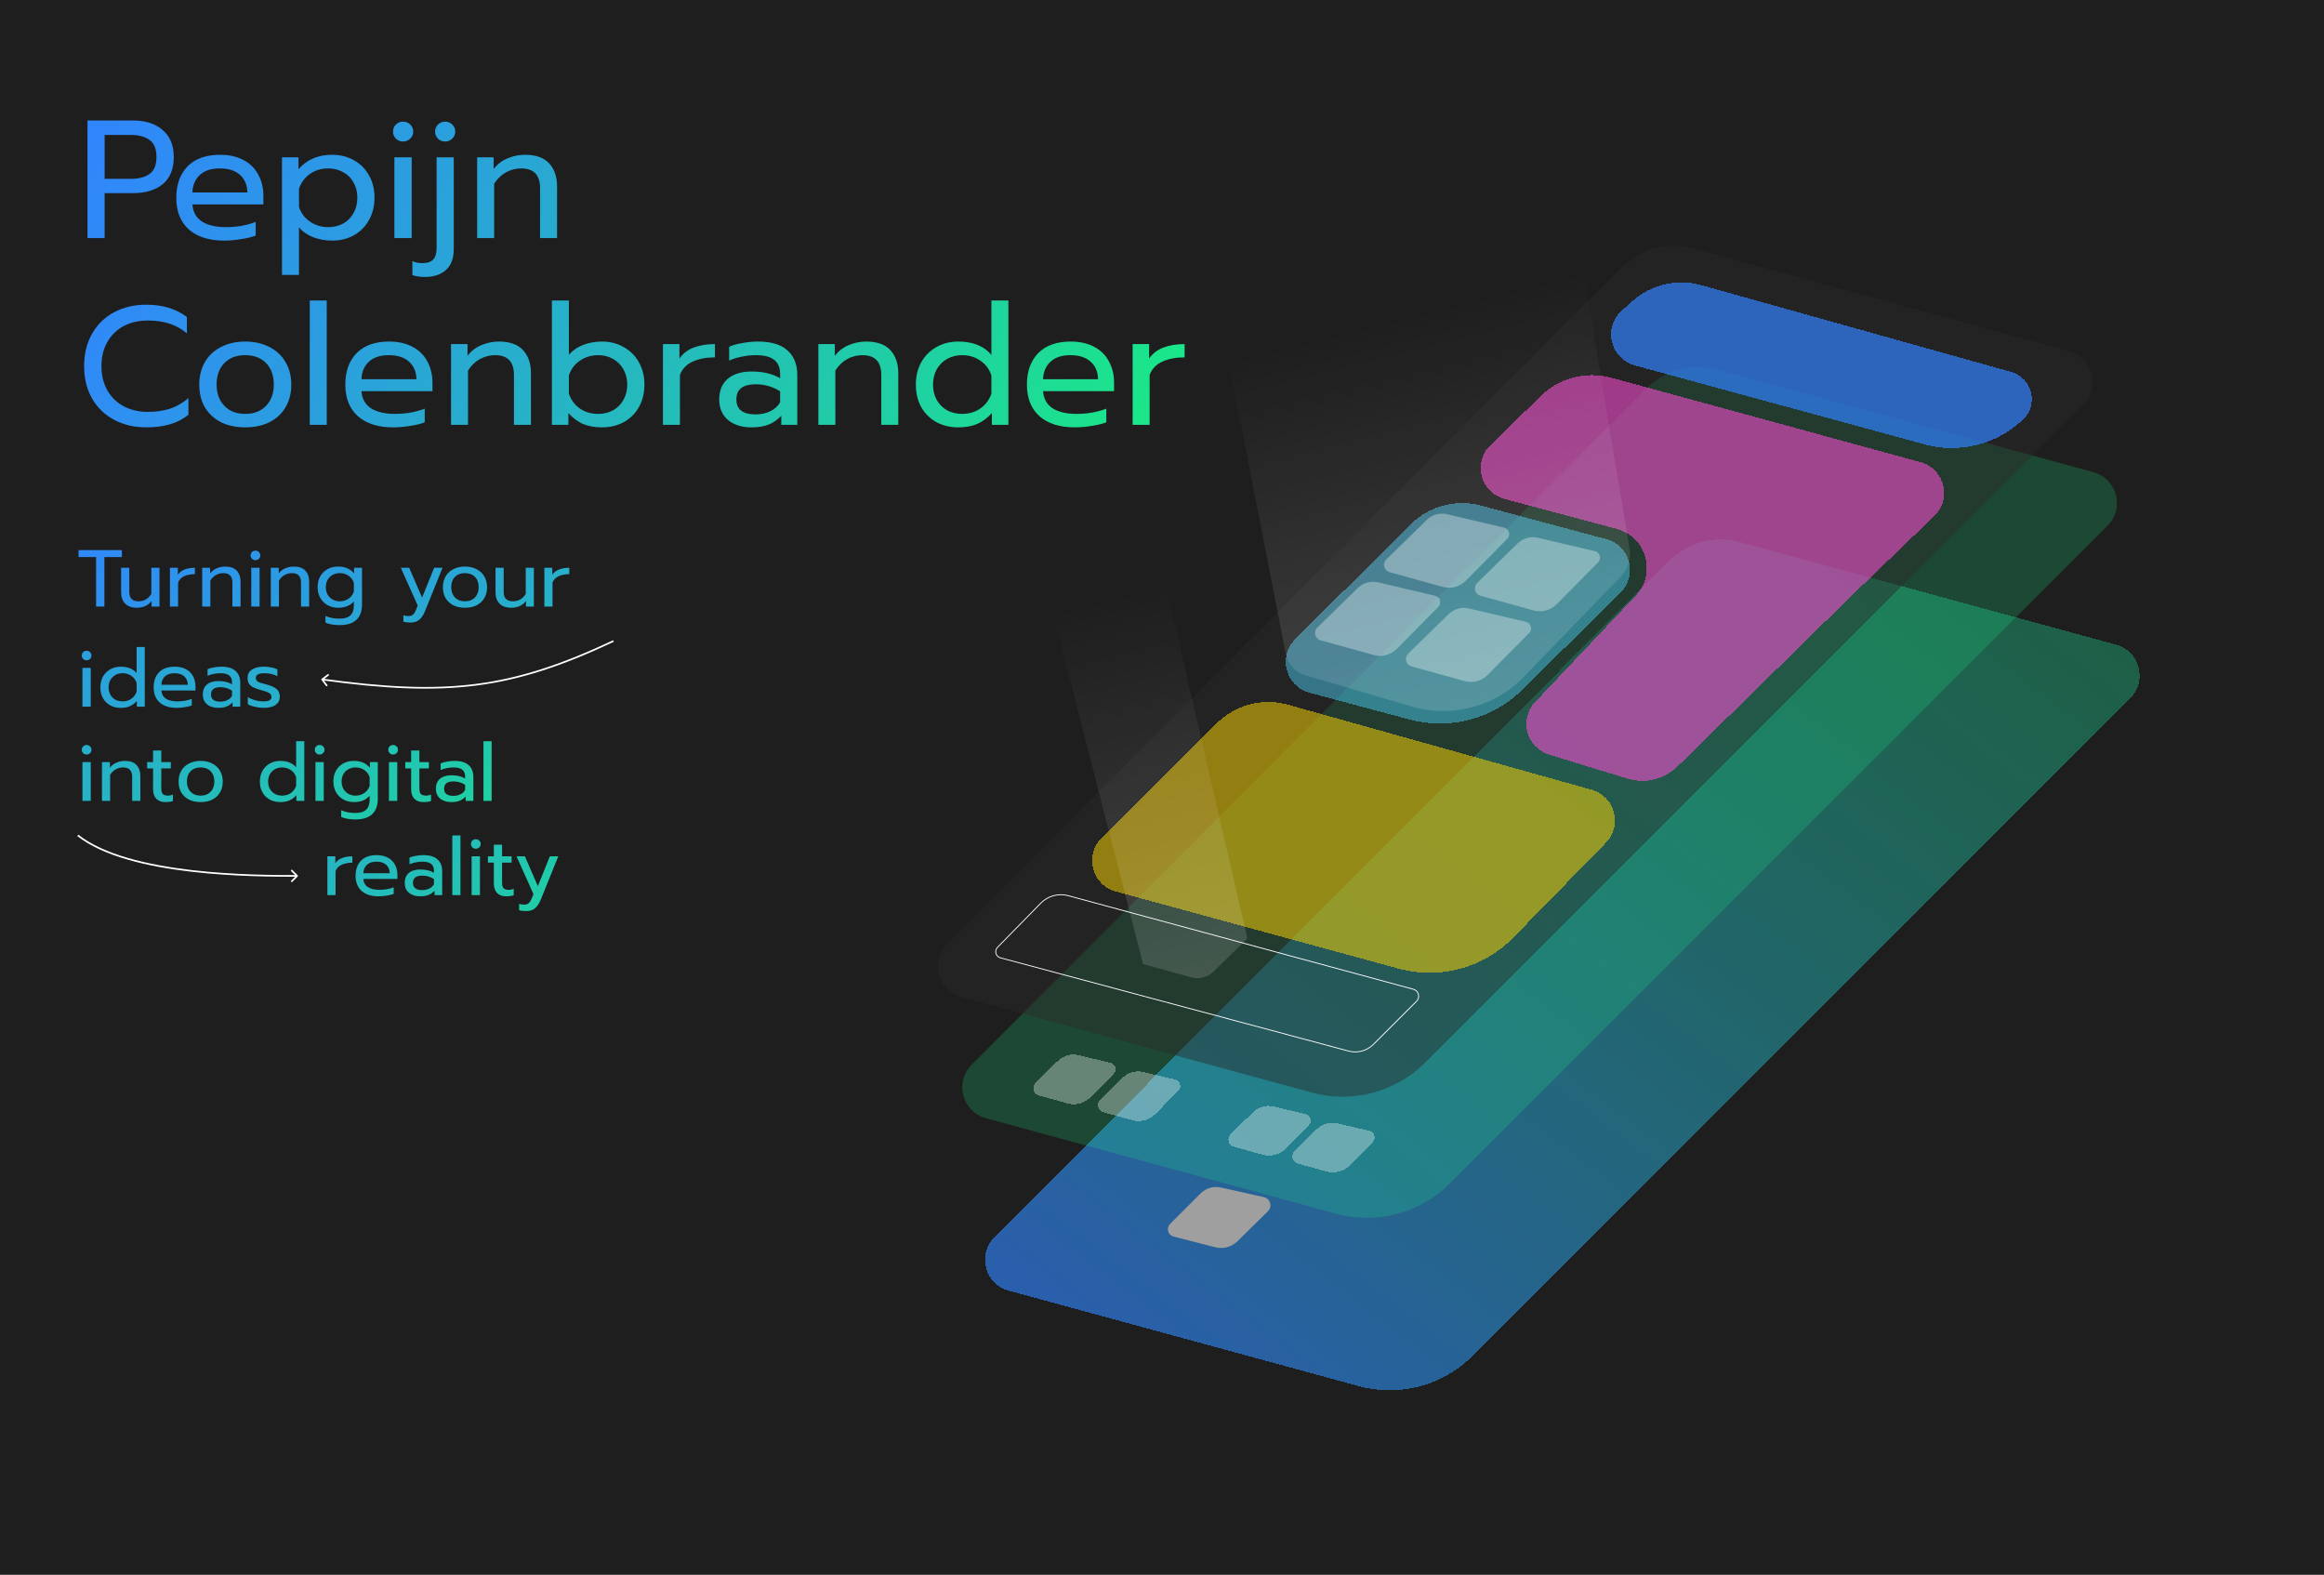 <svg width="2763" height="1872" viewBox="0 0 2763 1872" fill="none" xmlns="http://www.w3.org/2000/svg">
<rect width="2763" height="1872" fill="#1E1E1E"/>
<g filter="url(#filter0_dd_13_2)">
<path d="M1984.29 570.79C2006.37 548.663 2038.62 540.08 2068.78 548.306L2515.83 670.268C2543.98 677.946 2553.33 713.167 2532.7 733.798L1750.53 1515.97C1715.27 1551.23 1663.8 1564.9 1615.68 1551.78L1199.1 1438.2C1170.97 1430.53 1161.6 1395.34 1182.19 1374.7L1984.29 570.79Z" fill="url(#paint0_linear_13_2)" shape-rendering="crispEdges"/>
</g>
<g filter="url(#filter1_f_13_2)">
<path d="M1957.29 461.79C1979.37 439.663 2011.62 431.08 2041.78 439.306L2488.83 561.268C2516.98 568.946 2526.33 604.167 2505.7 624.798L1723.53 1406.97C1688.27 1442.23 1636.8 1455.9 1588.68 1442.78L1172.1 1329.2C1143.97 1321.53 1134.6 1286.34 1155.19 1265.7L1957.29 461.79Z" fill="#1AE986" fill-opacity="0.21"/>
</g>
<g filter="url(#filter2_f_13_2)">
<path d="M1928.29 317.79C1950.37 295.663 1982.62 287.08 2012.78 295.306L2459.83 417.268C2487.98 424.946 2497.33 460.167 2476.7 480.798L1694.53 1262.97C1659.27 1298.23 1607.8 1311.9 1559.68 1298.78L1143.1 1185.2C1114.97 1177.53 1105.6 1142.34 1126.19 1121.7L1928.29 317.79Z" fill="#2A2A2A" fill-opacity="0.46"/>
</g>
<g filter="url(#filter3_d_13_2)">
<path d="M1446.54 843.78C1468.76 821.669 1501.16 813.225 1531.35 821.676L1892.27 922.718C1920.07 930.5 1929.38 965.211 1909.21 985.861L1799.2 1098.51C1763.94 1134.61 1711.88 1148.77 1663.19 1135.49L1326.37 1043.66C1298.17 1035.97 1288.85 1000.67 1309.56 980.056L1446.54 843.78Z" fill="#FFD600" fill-opacity="0.51" shape-rendering="crispEdges"/>
</g>
<g filter="url(#filter4_df_13_2)">
<path d="M1940.97 341.755C1963.11 321.972 1993.81 314.844 2022.4 322.848L2391.09 426.065C2416.18 433.091 2424.07 464.78 2405.19 482.746V482.746C2374.03 512.389 2329.65 523.589 2288.16 512.277L1943.4 418.275C1914.33 410.349 1905.61 373.358 1928.07 353.279L1940.97 341.755Z" fill="#3183FF" fill-opacity="0.69" shape-rendering="crispEdges"/>
</g>
<g filter="url(#filter5_d_13_2)">
<path d="M1832.01 454.584C1854.09 433.08 1885.89 424.858 1915.62 432.969L2283.42 533.311C2311.88 541.075 2321.03 576.892 2299.77 597.349L2203.07 690.429L1994.48 895.014C1978.78 910.413 1955.91 915.988 1934.88 909.545L1841.55 880.943C1814.6 872.684 1805.71 838.986 1825.07 818.503L1944.63 692.063C1969.62 665.632 1957.28 622.092 1922.13 612.709L1788.63 577.064C1760.14 569.457 1750.79 533.708 1771.92 513.131L1832.01 454.584Z" fill="#FF4ED8" fill-opacity="0.56" shape-rendering="crispEdges"/>
</g>
<g filter="url(#filter6_d_13_2)">
<path d="M1676.99 607.327C1698.97 585.459 1730.93 576.941 1760.88 584.97L1909.75 624.881C1938.11 632.484 1947.5 668.003 1926.6 688.628L1809.68 804.053C1774.57 838.709 1723.72 852.161 1676.07 839.401L1556.78 807.457C1528.48 799.879 1519.04 764.476 1539.81 743.812L1676.99 607.327Z" fill="#4DD4FF" fill-opacity="0.46" shape-rendering="crispEdges"/>
</g>
<g filter="url(#filter7_f_13_2)">
<path d="M1270.1 1064.7L1680.37 1175.92C1686.68 1177.63 1688.78 1185.51 1684.16 1190.13L1632.8 1241.49C1625.1 1249.2 1613.87 1252.21 1603.34 1249.39L1189.37 1138.56C1183.82 1137.08 1181.93 1130.16 1185.95 1126.07L1237.41 1073.58C1245.9 1064.92 1258.4 1061.52 1270.1 1064.7Z" stroke="white"/>
</g>
<g filter="url(#filter8_df_13_2)">
<path d="M1257.78 1092C1264.15 1085.77 1273.25 1083.23 1281.92 1085.27L1320.1 1094.23C1326.18 1095.66 1328.35 1103.21 1323.95 1107.65L1296.55 1135.33C1289.42 1142.54 1278.95 1145.32 1269.18 1142.62L1235.06 1133.17C1228.38 1131.32 1226.21 1122.92 1231.17 1118.07L1257.78 1092Z" fill="white" fill-opacity="0.33" shape-rendering="crispEdges"/>
</g>
<g filter="url(#filter9_df_13_2)">
<path d="M1334.78 1112C1341.15 1105.77 1350.25 1103.23 1358.92 1105.27L1397.1 1114.23C1403.18 1115.66 1405.35 1123.21 1400.95 1127.65L1373.55 1155.33C1366.42 1162.54 1355.95 1165.32 1346.18 1162.62L1312.06 1153.17C1305.38 1151.32 1303.21 1142.92 1308.17 1138.07L1334.78 1112Z" fill="white" fill-opacity="0.33" shape-rendering="crispEdges"/>
</g>
<g filter="url(#filter10_df_13_2)">
<path d="M1489.78 1153C1496.15 1146.77 1505.25 1144.23 1513.92 1146.27L1552.1 1155.23C1558.18 1156.66 1560.35 1164.21 1555.95 1168.65L1528.55 1196.33C1521.42 1203.54 1510.95 1206.32 1501.18 1203.62L1467.06 1194.17C1460.38 1192.32 1458.21 1183.92 1463.17 1179.07L1489.78 1153Z" fill="white" fill-opacity="0.33" shape-rendering="crispEdges"/>
</g>
<g filter="url(#filter11_f_13_2)">
<path d="M1696.26 617.991C1702.62 611.769 1711.72 609.231 1720.38 611.264L1788.08 627.15C1794.17 628.579 1796.34 636.127 1791.94 640.569L1742.63 690.346C1735.49 697.543 1725.03 700.327 1715.27 697.625L1652.07 680.14C1645.38 678.289 1643.22 669.885 1648.18 665.032L1696.26 617.991Z" fill="white" fill-opacity="0.33"/>
</g>
<g filter="url(#filter12_f_13_2)">
<path d="M1804.26 645.991C1810.62 639.769 1819.72 637.231 1828.38 639.264L1896.08 655.15C1902.17 656.579 1904.34 664.127 1899.94 668.569L1850.63 718.346C1843.49 725.543 1833.03 728.327 1823.27 725.625L1760.07 708.14C1753.38 706.289 1751.22 697.885 1756.18 693.032L1804.26 645.991Z" fill="white" fill-opacity="0.33"/>
</g>
<g filter="url(#filter13_f_13_2)">
<path d="M1722.26 729.991C1728.62 723.769 1737.72 721.231 1746.38 723.264L1814.08 739.15C1820.17 740.579 1822.34 748.127 1817.94 752.569L1768.63 802.346C1761.49 809.543 1751.03 812.327 1741.27 809.625L1678.07 792.14C1671.38 790.289 1669.22 781.885 1674.18 777.032L1722.26 729.991Z" fill="white" fill-opacity="0.33"/>
</g>
<g filter="url(#filter14_f_13_2)">
<path d="M1614.26 698.991C1620.62 692.769 1629.72 690.231 1638.38 692.264L1706.08 708.15C1712.17 709.579 1714.34 717.127 1709.94 721.569L1660.63 771.346C1653.49 778.543 1643.03 781.327 1633.27 778.625L1570.07 761.14C1563.38 759.289 1561.22 750.885 1566.18 746.032L1614.26 698.991Z" fill="white" fill-opacity="0.33"/>
</g>
<g filter="url(#filter15_df_13_2)">
<path d="M1565.78 1173C1572.15 1166.77 1581.25 1164.23 1589.92 1166.27L1628.1 1175.23C1634.18 1176.66 1636.35 1184.21 1631.95 1188.65L1604.55 1216.33C1597.42 1223.54 1586.95 1226.32 1577.18 1223.62L1543.06 1214.17C1536.38 1212.32 1534.21 1203.92 1539.17 1199.07L1565.78 1173Z" fill="white" fill-opacity="0.33" shape-rendering="crispEdges"/>
</g>
<g filter="url(#filter16_d_13_2)">
<path d="M1399.4 1097.6C1405.69 1091.31 1414.76 1088.67 1423.44 1090.61L1474.56 1102C1482.29 1103.72 1485.04 1113.33 1479.39 1118.89L1443.27 1154.42C1436.28 1161.29 1426.19 1164.01 1416.69 1161.58L1367.29 1148.92C1360.54 1147.19 1358.23 1138.77 1363.16 1133.84L1399.4 1097.6Z" fill="#9F9F9F"/>
</g>
<path d="M1377.5 659L1483 1115.5L1443.01 1154.71C1435.88 1161.7 1425.58 1164.37 1415.96 1161.71L1359 1146L1241 687L1377.5 659Z" fill="url(#paint1_linear_13_2)" fill-opacity="0.15"/>
<path d="M1841 72L1937.28 652.104C1939.31 664.303 1935.42 676.74 1926.82 685.623L1811.41 804.776C1777.03 840.271 1725.81 853.779 1678.4 839.853L1551.75 802.653C1539.92 799.18 1531.02 789.408 1528.66 777.313L1410.5 172L1841 72Z" fill="url(#paint2_linear_13_2)" fill-opacity="0.15"/>
<path d="M104 143.2H157.8C172.867 143.2 184.733 147 193.4 154.6C202.2 162.067 206.6 172.733 206.6 186.6C206.6 200.733 202.267 211.467 193.6 218.8C184.933 226 173 229.6 157.8 229.6H124.4V283H104V143.2ZM155.6 212.6C164.933 212.6 172.333 210.667 177.8 206.8C183.267 202.933 186 196.2 186 186.6C186 177 183.267 170.267 177.8 166.4C172.333 162.4 164.933 160.4 155.6 160.4H124.4V212.6H155.6ZM266.37 286C248.637 286 234.704 281.6 224.57 272.8C214.57 263.867 209.57 251.333 209.57 235.2C209.57 219.467 214.037 207 222.97 197.8C232.037 188.6 244.904 184 261.57 184C272.637 184 282.037 186.133 289.77 190.4C297.504 194.533 303.304 200.333 307.17 207.8C311.17 215.133 313.17 223.533 313.17 233V243H228.77C229.437 252.067 233.237 258.867 240.17 263.4C247.237 267.8 256.77 270 268.77 270C274.904 270 281.104 269.467 287.37 268.4C293.637 267.2 299.17 265.667 303.97 263.8V280C299.704 281.733 294.037 283.133 286.97 284.2C280.037 285.4 273.17 286 266.37 286ZM294.17 228.8C293.904 219.733 290.904 212.733 285.17 207.8C279.57 202.733 271.57 200.2 261.17 200.2C251.037 200.2 243.17 202.8 237.57 208C231.97 213.2 229.037 220.133 228.77 228.8H294.17ZM335.25 187H354.85V201.2C364.717 189.733 378.05 184 394.85 184C404.45 184 413.05 186.133 420.65 190.4C428.383 194.667 434.383 200.667 438.65 208.4C443.05 216 445.25 224.867 445.25 235C445.25 245 443.05 253.867 438.65 261.6C434.383 269.333 428.45 275.333 420.85 279.6C413.25 283.867 404.583 286 394.85 286C386.85 286 379.383 284.667 372.45 282C365.517 279.333 359.85 275.4 355.45 270.2V326.8H335.25V187ZM390.25 270C396.783 270 402.65 268.6 407.85 265.8C413.183 262.867 417.317 258.733 420.25 253.4C423.317 248.067 424.85 241.933 424.85 235C424.85 228.067 423.317 222 420.25 216.8C417.317 211.467 413.183 207.4 407.85 204.6C402.65 201.667 396.783 200.2 390.25 200.2C382.117 200.2 374.917 202.333 368.65 206.6C362.517 210.867 358.117 216.733 355.45 224.2V245.8C357.717 253.133 362.05 259 368.45 263.4C374.85 267.8 382.117 270 390.25 270ZM479.081 168.2C475.748 168.2 472.948 167.067 470.681 164.8C468.415 162.533 467.281 159.733 467.281 156.4C467.281 153.067 468.415 150.267 470.681 148C472.948 145.733 475.748 144.6 479.081 144.6C482.548 144.6 485.415 145.733 487.681 148C490.081 150.267 491.281 153.067 491.281 156.4C491.281 159.733 490.081 162.533 487.681 164.8C485.415 167.067 482.548 168.2 479.081 168.2ZM468.881 187H489.481V283H468.881V187ZM529.281 168.2C525.815 168.2 522.948 167.067 520.681 164.8C518.415 162.533 517.281 159.733 517.281 156.4C517.281 153.067 518.415 150.267 520.681 148C523.081 145.733 525.948 144.6 529.281 144.6C532.615 144.6 535.415 145.733 537.681 148C540.081 150.267 541.281 153.067 541.281 156.4C541.281 159.733 540.081 162.533 537.681 164.8C535.415 167.067 532.615 168.2 529.281 168.2ZM505.481 329.2C499.481 329.2 494.415 328.467 490.281 327V310.4C493.748 312 497.748 312.8 502.281 312.8C508.281 312.8 512.548 311.333 515.081 308.4C517.748 305.6 519.081 301 519.081 294.6V187H539.481V296C539.481 307.067 536.415 315.333 530.281 320.8C524.148 326.4 515.881 329.2 505.481 329.2ZM567.281 187H586.881V200.8C591.415 195.067 596.948 190.867 603.481 188.2C610.148 185.4 617.081 184 624.281 184C637.081 184 646.615 187.4 652.881 194.2C659.148 201 662.281 210.133 662.281 221.6V283H642.081V223.6C642.081 208 634.615 200.2 619.681 200.2C613.281 200.2 607.281 201.733 601.681 204.8C596.215 207.733 591.481 212.267 587.481 218.4V283H567.281V187Z" fill="url(#paint3_linear_13_2)"/>
<path d="M174 508C159.6 508 146.8 505 135.6 499C124.4 493 115.667 484.533 109.4 473.6C103.133 462.533 100 449.733 100 435.2C100 420.667 103.133 407.867 109.4 396.8C115.667 385.733 124.4 377.2 135.6 371.2C146.8 365.2 159.6 362.2 174 362.2C193.2 362.2 209.267 367.067 222.2 376.8V396.4C210.6 386.133 195.133 381 175.8 381C165 381 155.4 383.2 147 387.6C138.733 392 132.267 398.333 127.6 406.6C122.933 414.733 120.6 424.267 120.6 435.2C120.6 446.133 122.933 455.733 127.6 464C132.4 472.267 138.933 478.6 147.2 483C155.6 487.4 165.133 489.6 175.8 489.6C185.667 489.6 194.467 488.333 202.2 485.8C210.067 483.133 217.333 478.933 224 473.2V493C212 503 195.333 508 174 508ZM291.514 508C280.714 508 271.181 506 262.914 502C254.781 497.867 248.381 492 243.714 484.4C239.181 476.667 236.914 467.6 236.914 457.2C236.914 446.933 239.181 437.933 243.714 430.2C248.247 422.467 254.647 416.533 262.914 412.4C271.181 408.133 280.714 406 291.514 406C302.314 406 311.847 408.133 320.114 412.4C328.381 416.533 334.781 422.467 339.314 430.2C343.981 437.933 346.314 446.933 346.314 457.2C346.314 467.6 343.981 476.667 339.314 484.4C334.781 492 328.381 497.867 320.114 502C311.847 506 302.314 508 291.514 508ZM291.514 492C301.914 492 310.181 488.8 316.314 482.4C322.447 476 325.514 467.6 325.514 457.2C325.514 446.4 322.447 437.867 316.314 431.6C310.181 425.333 301.914 422.2 291.514 422.2C281.114 422.2 272.847 425.333 266.714 431.6C260.581 437.867 257.514 446.4 257.514 457.2C257.514 467.6 260.581 476 266.714 482.4C272.847 488.8 281.114 492 291.514 492ZM368.258 357.2H388.458V505H368.258V357.2ZM467.347 508C449.614 508 435.68 503.6 425.547 494.8C415.547 485.867 410.547 473.333 410.547 457.2C410.547 441.467 415.014 429 423.947 419.8C433.014 410.6 445.88 406 462.547 406C473.614 406 483.014 408.133 490.747 412.4C498.48 416.533 504.28 422.333 508.147 429.8C512.147 437.133 514.147 445.533 514.147 455V465H429.747C430.414 474.067 434.214 480.867 441.147 485.4C448.214 489.8 457.747 492 469.747 492C475.88 492 482.08 491.467 488.347 490.4C494.614 489.2 500.147 487.667 504.947 485.8V502C500.68 503.733 495.014 505.133 487.947 506.2C481.014 507.4 474.147 508 467.347 508ZM495.147 450.8C494.88 441.733 491.88 434.733 486.147 429.8C480.547 424.733 472.547 422.2 462.147 422.2C452.014 422.2 444.147 424.8 438.547 430C432.947 435.2 430.014 442.133 429.747 450.8H495.147ZM536.227 409H555.827V422.8C560.36 417.067 565.893 412.867 572.427 410.2C579.093 407.4 586.027 406 593.227 406C606.027 406 615.56 409.4 621.827 416.2C628.093 423 631.227 432.133 631.227 443.6V505H611.027V445.6C611.027 430 603.56 422.2 588.627 422.2C582.227 422.2 576.227 423.733 570.627 426.8C565.16 429.733 560.427 434.267 556.427 440.4V505H536.227V409ZM715.748 508C707.082 508 699.548 506.667 693.148 504C686.882 501.2 681.082 496.867 675.748 491V505H656.148V357.2H676.348V421.8C680.748 416.6 686.415 412.667 693.348 410C700.282 407.333 707.748 406 715.748 406C725.348 406 733.948 408.2 741.548 412.6C749.282 416.867 755.282 422.867 759.548 430.6C763.948 438.333 766.148 447.2 766.148 457.2C766.148 467.333 763.948 476.267 759.548 484C755.282 491.6 749.282 497.533 741.548 501.8C733.948 505.933 725.348 508 715.748 508ZM711.148 492C717.682 492 723.548 490.6 728.748 487.8C734.082 484.867 738.215 480.733 741.148 475.4C744.215 470.067 745.748 464 745.748 457.2C745.748 450.4 744.215 444.333 741.148 439C738.215 433.667 734.082 429.533 728.748 426.6C723.548 423.667 717.682 422.2 711.148 422.2C703.015 422.2 695.748 424.4 689.348 428.8C682.948 433.2 678.615 439.067 676.348 446.4V468C678.882 475.333 683.215 481.2 689.348 485.6C695.615 489.867 702.882 492 711.148 492ZM788.18 409H807.78V426.2C811.78 420.333 817.38 416 824.58 413.2C831.913 410.4 840.38 409 849.98 409V424.8C839.713 424.8 830.913 426.467 823.58 429.8C816.246 433.133 811.18 438.4 808.38 445.6V505H788.18V409ZM893.478 508C881.878 508 872.545 505.067 865.478 499.2C858.545 493.2 855.078 485.133 855.078 475C855.078 464.333 858.411 456.133 865.078 450.4C871.878 444.533 881.478 441.6 893.878 441.6C907.078 441.6 918.278 444.267 927.478 449.6V444.6C927.478 437 925.145 431.4 920.478 427.8C915.945 424.067 908.745 422.2 898.878 422.2C893.011 422.2 887.278 422.8 881.678 424C876.211 425.067 871.278 426.6 866.878 428.6V412.2C870.878 410.333 876.078 408.867 882.478 407.8C888.878 406.6 895.078 406 901.078 406C916.945 406 928.678 409.533 936.278 416.6C944.011 423.533 947.878 433.2 947.878 445.6V505H928.878V494.2C924.745 498.733 919.811 502.2 914.078 504.6C908.478 506.867 901.611 508 893.478 508ZM898.478 492.6C904.878 492.6 910.678 491.333 915.878 488.8C921.078 486.267 924.945 482.733 927.478 478.2V465.2C918.811 459.6 909.145 456.8 898.478 456.8C890.745 456.8 884.945 458.333 881.078 461.4C877.345 464.333 875.478 468.867 875.478 475C875.478 486.733 883.145 492.6 898.478 492.6ZM972.945 409H992.545V422.8C997.079 417.067 1002.61 412.867 1009.15 410.2C1015.81 407.4 1022.75 406 1029.95 406C1042.75 406 1052.28 409.4 1058.55 416.2C1064.81 423 1067.95 432.133 1067.95 443.6V505H1047.75V445.6C1047.75 430 1040.28 422.2 1025.35 422.2C1018.95 422.2 1012.95 423.733 1007.35 426.8C1001.88 429.733 997.145 434.267 993.145 440.4V505H972.945V409ZM1139.27 508C1129.67 508 1121 505.933 1113.27 501.8C1105.67 497.533 1099.67 491.6 1095.27 484C1091 476.267 1088.87 467.333 1088.87 457.2C1088.87 447.2 1091 438.333 1095.27 430.6C1099.67 422.867 1105.67 416.867 1113.27 412.6C1121 408.2 1129.67 406 1139.27 406C1156.6 406 1169.73 411.267 1178.67 421.8V357.2H1198.87V505H1179.27V491C1173.93 496.867 1168.07 501.2 1161.67 504C1155.4 506.667 1147.93 508 1139.27 508ZM1143.87 492C1152.13 492 1159.33 489.867 1165.47 485.6C1171.73 481.2 1176.13 475.333 1178.67 468V446.4C1176.4 439.067 1172.07 433.2 1165.67 428.8C1159.4 424.4 1152.13 422.2 1143.87 422.2C1137.33 422.2 1131.4 423.667 1126.07 426.6C1120.87 429.533 1116.73 433.667 1113.67 439C1110.73 444.333 1109.27 450.4 1109.27 457.2C1109.27 464 1110.73 470.067 1113.67 475.4C1116.73 480.733 1120.87 484.867 1126.07 487.8C1131.4 490.6 1137.33 492 1143.87 492ZM1277.7 508C1259.97 508 1246.03 503.6 1235.9 494.8C1225.9 485.867 1220.9 473.333 1220.9 457.2C1220.9 441.467 1225.37 429 1234.3 419.8C1243.37 410.6 1256.23 406 1272.9 406C1283.97 406 1293.37 408.133 1301.1 412.4C1308.83 416.533 1314.63 422.333 1318.5 429.8C1322.5 437.133 1324.5 445.533 1324.5 455V465H1240.1C1240.77 474.067 1244.57 480.867 1251.5 485.4C1258.57 489.8 1268.1 492 1280.1 492C1286.23 492 1292.43 491.467 1298.7 490.4C1304.97 489.2 1310.5 487.667 1315.3 485.8V502C1311.03 503.733 1305.37 505.133 1298.3 506.2C1291.37 507.4 1284.5 508 1277.7 508ZM1305.5 450.8C1305.23 441.733 1302.23 434.733 1296.5 429.8C1290.9 424.733 1282.9 422.2 1272.5 422.2C1262.37 422.2 1254.5 424.8 1248.9 430C1243.3 435.2 1240.37 442.133 1240.1 450.8H1305.5ZM1346.58 409H1366.18V426.2C1370.18 420.333 1375.78 416 1382.98 413.2C1390.31 410.4 1398.78 409 1408.38 409V424.8C1398.11 424.8 1389.31 426.467 1381.98 429.8C1374.64 433.133 1369.58 438.4 1366.78 445.6V505H1346.58V409Z" fill="url(#paint4_linear_13_2)"/>
<path d="M114.232 662.152H93.4V653.896H144.952V662.152H124.12V721H114.232V662.152ZM162.826 722.44C156.618 722.44 151.914 720.776 148.714 717.448C145.578 714.12 144.01 709.672 144.01 704.104V674.92H153.706V703.72C153.706 711.08 157.386 714.76 164.746 714.76C171.21 714.76 176.266 711.848 179.914 706.024V674.92H189.61V721H180.202V714.472C178.026 717.224 175.434 719.24 172.426 720.52C169.482 721.8 166.282 722.44 162.826 722.44ZM202.053 674.92H211.461V683.176C213.381 680.36 216.069 678.28 219.525 676.936C223.045 675.592 227.109 674.92 231.717 674.92V682.504C226.789 682.504 222.565 683.304 219.045 684.904C215.525 686.504 213.093 689.032 211.749 692.488V721H202.053V674.92ZM240.396 674.92H249.804V681.544C251.98 678.792 254.636 676.776 257.772 675.496C260.972 674.152 264.3 673.48 267.756 673.48C273.9 673.48 278.476 675.112 281.484 678.376C284.492 681.64 285.996 686.024 285.996 691.528V721H276.3V692.488C276.3 685 272.716 681.256 265.548 681.256C262.476 681.256 259.596 681.992 256.908 683.464C254.284 684.872 252.012 687.048 250.092 689.992V721H240.396V674.92ZM303.623 665.896C302.023 665.896 300.679 665.352 299.591 664.264C298.503 663.176 297.959 661.832 297.959 660.232C297.959 658.632 298.503 657.288 299.591 656.2C300.679 655.112 302.023 654.568 303.623 654.568C305.287 654.568 306.663 655.112 307.751 656.2C308.903 657.288 309.479 658.632 309.479 660.232C309.479 661.832 308.903 663.176 307.751 664.264C306.663 665.352 305.287 665.896 303.623 665.896ZM298.727 674.92H308.615V721H298.727V674.92ZM321.959 674.92H331.367V681.544C333.543 678.792 336.199 676.776 339.335 675.496C342.535 674.152 345.863 673.48 349.319 673.48C355.463 673.48 360.039 675.112 363.047 678.376C366.055 681.64 367.559 686.024 367.559 691.528V721H357.863V692.488C357.863 685 354.279 681.256 347.111 681.256C344.039 681.256 341.159 681.992 338.471 683.464C335.847 684.872 333.575 687.048 331.655 689.992V721H321.959V674.92ZM403.617 743.08C400.481 743.08 397.409 742.824 394.401 742.312C391.457 741.8 388.961 741.064 386.913 740.104V732.136C391.713 734.312 397.281 735.4 403.617 735.4C409.569 735.4 413.889 734.088 416.577 731.464C419.329 728.904 420.705 725 420.705 719.752V714.856C416.481 719.912 410.273 722.44 402.081 722.44C397.409 722.44 393.217 721.416 389.505 719.368C385.793 717.32 382.881 714.44 380.769 710.728C378.657 707.016 377.601 702.76 377.601 697.96C377.601 693.096 378.625 688.84 380.673 685.192C382.785 681.48 385.665 678.6 389.313 676.552C393.025 674.504 397.185 673.48 401.793 673.48C406.081 673.48 409.697 674.12 412.641 675.4C415.649 676.616 418.433 678.664 420.993 681.544V674.92H430.401V718.696C430.401 726.568 428.193 732.584 423.777 736.744C419.425 740.968 412.705 743.08 403.617 743.08ZM404.001 714.76C407.969 714.76 411.457 713.704 414.465 711.592C417.537 709.48 419.617 706.664 420.705 703.144V692.776C419.489 689.192 417.377 686.376 414.369 684.328C411.425 682.28 407.969 681.256 404.001 681.256C400.865 681.256 398.017 681.96 395.457 683.368C392.961 684.712 390.977 686.664 389.505 689.224C388.097 691.784 387.393 694.696 387.393 697.96C387.393 701.288 388.097 704.232 389.505 706.792C390.977 709.288 392.961 711.24 395.457 712.648C398.017 714.056 400.865 714.76 404.001 714.76ZM488.22 740.008C484.764 740.008 481.884 739.656 479.58 738.952V731.368C481.244 732.008 483.292 732.328 485.724 732.328C487.964 732.328 489.724 731.752 491.004 730.6C492.284 729.512 493.436 727.72 494.46 725.224L496.668 719.848L476.508 674.92H486.492L501.852 710.344L516.156 674.92H526.14L505.404 726.184C503.484 730.984 501.18 734.472 498.492 736.648C495.868 738.888 492.444 740.008 488.22 740.008ZM552.778 722.44C547.594 722.44 543.018 721.48 539.05 719.56C535.146 717.576 532.074 714.76 529.834 711.112C527.658 707.4 526.57 703.048 526.57 698.056C526.57 693.128 527.658 688.808 529.834 685.096C532.01 681.384 535.082 678.536 539.05 676.552C543.018 674.504 547.594 673.48 552.778 673.48C557.962 673.48 562.538 674.504 566.506 676.552C570.474 678.536 573.546 681.384 575.722 685.096C577.962 688.808 579.082 693.128 579.082 698.056C579.082 703.048 577.962 707.4 575.722 711.112C573.546 714.76 570.474 717.576 566.506 719.56C562.538 721.48 557.962 722.44 552.778 722.44ZM552.778 714.76C557.77 714.76 561.738 713.224 564.682 710.152C567.626 707.08 569.098 703.048 569.098 698.056C569.098 692.872 567.626 688.776 564.682 685.768C561.738 682.76 557.77 681.256 552.778 681.256C547.786 681.256 543.818 682.76 540.874 685.768C537.93 688.776 536.458 692.872 536.458 698.056C536.458 703.048 537.93 707.08 540.874 710.152C543.818 713.224 547.786 714.76 552.778 714.76ZM607.951 722.44C601.743 722.44 597.039 720.776 593.839 717.448C590.703 714.12 589.135 709.672 589.135 704.104V674.92H598.831V703.72C598.831 711.08 602.511 714.76 609.871 714.76C616.335 714.76 621.391 711.848 625.039 706.024V674.92H634.735V721H625.327V714.472C623.151 717.224 620.559 719.24 617.551 720.52C614.607 721.8 611.407 722.44 607.951 722.44ZM647.178 674.92H656.586V683.176C658.506 680.36 661.194 678.28 664.65 676.936C668.17 675.592 672.234 674.92 676.842 674.92V682.504C671.914 682.504 667.69 683.304 664.17 684.904C660.65 686.504 658.218 689.032 656.874 692.488V721H647.178V674.92Z" fill="url(#paint5_linear_13_2)"/>
<path d="M102.904 784.896C101.304 784.896 99.96 784.352 98.872 783.264C97.784 782.176 97.24 780.832 97.24 779.232C97.24 777.632 97.784 776.288 98.872 775.2C99.96 774.112 101.304 773.568 102.904 773.568C104.568 773.568 105.944 774.112 107.032 775.2C108.184 776.288 108.76 777.632 108.76 779.232C108.76 780.832 108.184 782.176 107.032 783.264C105.944 784.352 104.568 784.896 102.904 784.896ZM98.008 793.92H107.896V840H98.008V793.92ZM143.512 841.44C138.904 841.44 134.744 840.448 131.032 838.464C127.384 836.416 124.504 833.568 122.392 829.92C120.344 826.208 119.32 821.92 119.32 817.056C119.32 812.256 120.344 808 122.392 804.288C124.504 800.576 127.384 797.696 131.032 795.648C134.744 793.536 138.904 792.48 143.512 792.48C151.832 792.48 158.136 795.008 162.424 800.064V769.056H172.12V840H162.712V833.28C160.152 836.096 157.336 838.176 154.264 839.52C151.256 840.8 147.672 841.44 143.512 841.44ZM145.72 833.76C149.688 833.76 153.144 832.736 156.088 830.688C159.096 828.576 161.208 825.76 162.424 822.24V811.872C161.336 808.352 159.256 805.536 156.184 803.424C153.176 801.312 149.688 800.256 145.72 800.256C142.584 800.256 139.736 800.96 137.176 802.368C134.68 803.776 132.696 805.76 131.224 808.32C129.816 810.88 129.112 813.792 129.112 817.056C129.112 820.32 129.816 823.232 131.224 825.792C132.696 828.352 134.68 830.336 137.176 831.744C139.736 833.088 142.584 833.76 145.72 833.76ZM209.959 841.44C201.447 841.44 194.759 839.328 189.895 835.104C185.095 830.816 182.695 824.8 182.695 817.056C182.695 809.504 184.839 803.52 189.127 799.104C193.479 794.688 199.655 792.48 207.655 792.48C212.967 792.48 217.479 793.504 221.191 795.552C224.903 797.536 227.687 800.32 229.543 803.904C231.463 807.424 232.423 811.456 232.423 816V820.8H191.911C192.231 825.152 194.055 828.416 197.383 830.592C200.775 832.704 205.351 833.76 211.111 833.76C214.055 833.76 217.031 833.504 220.039 832.992C223.047 832.416 225.703 831.68 228.007 830.784V838.56C225.959 839.392 223.239 840.064 219.847 840.576C216.519 841.152 213.223 841.44 209.959 841.44ZM223.303 813.984C223.175 809.632 221.735 806.272 218.983 803.904C216.295 801.472 212.455 800.256 207.463 800.256C202.599 800.256 198.823 801.504 196.135 804C193.447 806.496 192.039 809.824 191.911 813.984H223.303ZM259.533 841.44C253.965 841.44 249.485 840.032 246.093 837.216C242.765 834.336 241.101 830.464 241.101 825.6C241.101 820.48 242.701 816.544 245.901 813.792C249.165 810.976 253.773 809.568 259.725 809.568C266.061 809.568 271.437 810.848 275.853 813.408V811.008C275.853 807.36 274.733 804.672 272.493 802.944C270.317 801.152 266.861 800.256 262.125 800.256C259.309 800.256 256.557 800.544 253.869 801.12C251.245 801.632 248.877 802.368 246.765 803.328V795.456C248.685 794.56 251.181 793.856 254.253 793.344C257.325 792.768 260.301 792.48 263.181 792.48C270.797 792.48 276.429 794.176 280.077 797.568C283.789 800.896 285.645 805.536 285.645 811.488V840H276.525V834.816C274.541 836.992 272.173 838.656 269.421 839.808C266.733 840.896 263.437 841.44 259.533 841.44ZM261.933 834.048C265.005 834.048 267.789 833.44 270.285 832.224C272.781 831.008 274.637 829.312 275.853 827.136V820.896C271.693 818.208 267.053 816.864 261.933 816.864C258.221 816.864 255.437 817.6 253.581 819.072C251.789 820.48 250.893 822.656 250.893 825.6C250.893 831.232 254.573 834.048 261.933 834.048ZM313.263 841.44C310.063 841.44 306.671 841.024 303.087 840.192C299.503 839.424 296.687 838.368 294.639 837.024V828.768C297.135 830.24 300.015 831.456 303.279 832.416C306.543 833.312 309.711 833.76 312.783 833.76C316.239 833.76 318.767 833.344 320.367 832.512C321.967 831.68 322.767 830.336 322.767 828.48C322.767 827.072 322.383 825.952 321.615 825.12C320.911 824.224 319.663 823.424 317.871 822.72C316.143 822.016 313.519 821.184 309.999 820.224C306.223 819.136 303.215 818.048 300.975 816.96C298.799 815.808 297.135 814.368 295.983 812.64C294.895 810.912 294.351 808.672 294.351 805.92C294.351 801.504 296.079 798.176 299.535 795.936C303.055 793.632 307.759 792.48 313.647 792.48C316.719 792.48 319.727 792.768 322.671 793.344C325.615 793.92 327.983 794.72 329.775 795.744V803.808C327.919 802.72 325.615 801.856 322.863 801.216C320.175 800.576 317.423 800.256 314.607 800.256C311.215 800.256 308.623 800.672 306.831 801.504C305.039 802.336 304.143 803.808 304.143 805.92C304.143 807.264 304.527 808.352 305.295 809.184C306.063 810.016 307.279 810.752 308.943 811.392C310.671 811.968 313.391 812.736 317.103 813.696C322.927 815.296 326.959 817.184 329.199 819.36C331.503 821.536 332.655 824.544 332.655 828.384C332.655 832.352 331.023 835.52 327.759 837.888C324.495 840.256 319.663 841.44 313.263 841.44Z" fill="url(#paint6_linear_13_2)"/>
<path d="M102.904 896.896C101.304 896.896 99.96 896.352 98.872 895.264C97.784 894.176 97.24 892.832 97.24 891.232C97.24 889.632 97.784 888.288 98.872 887.2C99.96 886.112 101.304 885.568 102.904 885.568C104.568 885.568 105.944 886.112 107.032 887.2C108.184 888.288 108.76 889.632 108.76 891.232C108.76 892.832 108.184 894.176 107.032 895.264C105.944 896.352 104.568 896.896 102.904 896.896ZM98.008 905.92H107.896V952H98.008V905.92ZM121.24 905.92H130.648V912.544C132.824 909.792 135.48 907.776 138.616 906.496C141.816 905.152 145.144 904.48 148.6 904.48C154.744 904.48 159.32 906.112 162.328 909.376C165.336 912.64 166.84 917.024 166.84 922.528V952H157.144V923.488C157.144 916 153.56 912.256 146.392 912.256C143.32 912.256 140.44 912.992 137.752 914.464C135.128 915.872 132.856 918.048 130.936 920.992V952H121.24V905.92ZM196.562 953.44C191.891 953.44 188.275 952.096 185.715 949.408C183.219 946.72 181.971 942.912 181.971 937.984V913.408H174.963V905.92H181.971V892.096H191.763V905.92H203.091V913.408H191.763V937.312C191.763 940.384 192.339 942.56 193.491 943.84C194.707 945.12 196.883 945.76 200.019 945.76C201.875 945.76 203.731 945.344 205.587 944.512V952.192C203.155 953.024 200.147 953.44 196.562 953.44ZM238.528 953.44C233.344 953.44 228.768 952.48 224.8 950.56C220.896 948.576 217.824 945.76 215.584 942.112C213.408 938.4 212.32 934.048 212.32 929.056C212.32 924.128 213.408 919.808 215.584 916.096C217.76 912.384 220.832 909.536 224.8 907.552C228.768 905.504 233.344 904.48 238.528 904.48C243.712 904.48 248.288 905.504 252.256 907.552C256.224 909.536 259.296 912.384 261.472 916.096C263.712 919.808 264.832 924.128 264.832 929.056C264.832 934.048 263.712 938.4 261.472 942.112C259.296 945.76 256.224 948.576 252.256 950.56C248.288 952.48 243.712 953.44 238.528 953.44ZM238.528 945.76C243.52 945.76 247.488 944.224 250.432 941.152C253.376 938.08 254.848 934.048 254.848 929.056C254.848 923.872 253.376 919.776 250.432 916.768C247.488 913.76 243.52 912.256 238.528 912.256C233.536 912.256 229.568 913.76 226.624 916.768C223.68 919.776 222.208 923.872 222.208 929.056C222.208 934.048 223.68 938.08 226.624 941.152C229.568 944.224 233.536 945.76 238.528 945.76ZM333.168 953.44C328.56 953.44 324.4 952.448 320.688 950.464C317.04 948.416 314.16 945.568 312.048 941.92C310 938.208 308.976 933.92 308.976 929.056C308.976 924.256 310 920 312.048 916.288C314.16 912.576 317.04 909.696 320.688 907.648C324.4 905.536 328.56 904.48 333.168 904.48C341.488 904.48 347.792 907.008 352.08 912.064V881.056H361.776V952H352.368V945.28C349.808 948.096 346.992 950.176 343.92 951.52C340.912 952.8 337.328 953.44 333.168 953.44ZM335.376 945.76C339.344 945.76 342.8 944.736 345.744 942.688C348.752 940.576 350.864 937.76 352.08 934.24V923.872C350.992 920.352 348.912 917.536 345.84 915.424C342.832 913.312 339.344 912.256 335.376 912.256C332.24 912.256 329.392 912.96 326.832 914.368C324.336 915.776 322.352 917.76 320.88 920.32C319.472 922.88 318.768 925.792 318.768 929.056C318.768 932.32 319.472 935.232 320.88 937.792C322.352 940.352 324.336 942.336 326.832 943.744C329.392 945.088 332.24 945.76 335.376 945.76ZM379.935 896.896C378.335 896.896 376.991 896.352 375.903 895.264C374.815 894.176 374.271 892.832 374.271 891.232C374.271 889.632 374.815 888.288 375.903 887.2C376.991 886.112 378.335 885.568 379.935 885.568C381.599 885.568 382.975 886.112 384.063 887.2C385.215 888.288 385.791 889.632 385.791 891.232C385.791 892.832 385.215 894.176 384.063 895.264C382.975 896.352 381.599 896.896 379.935 896.896ZM375.039 905.92H384.927V952H375.039V905.92ZM422.367 974.08C419.231 974.08 416.159 973.824 413.151 973.312C410.207 972.8 407.711 972.064 405.663 971.104V963.136C410.463 965.312 416.031 966.4 422.367 966.4C428.319 966.4 432.639 965.088 435.327 962.464C438.079 959.904 439.455 956 439.455 950.752V945.856C435.231 950.912 429.023 953.44 420.831 953.44C416.159 953.44 411.967 952.416 408.255 950.368C404.543 948.32 401.631 945.44 399.519 941.728C397.407 938.016 396.351 933.76 396.351 928.96C396.351 924.096 397.375 919.84 399.423 916.192C401.535 912.48 404.415 909.6 408.063 907.552C411.775 905.504 415.935 904.48 420.543 904.48C424.831 904.48 428.447 905.12 431.391 906.4C434.399 907.616 437.183 909.664 439.743 912.544V905.92H449.151V949.696C449.151 957.568 446.943 963.584 442.527 967.744C438.175 971.968 431.455 974.08 422.367 974.08ZM422.751 945.76C426.719 945.76 430.207 944.704 433.215 942.592C436.287 940.48 438.367 937.664 439.455 934.144V923.776C438.239 920.192 436.127 917.376 433.119 915.328C430.175 913.28 426.719 912.256 422.751 912.256C419.615 912.256 416.767 912.96 414.207 914.368C411.711 915.712 409.727 917.664 408.255 920.224C406.847 922.784 406.143 925.696 406.143 928.96C406.143 932.288 406.847 935.232 408.255 937.792C409.727 940.288 411.711 942.24 414.207 943.648C416.767 945.056 419.615 945.76 422.751 945.76ZM467.31 896.896C465.71 896.896 464.366 896.352 463.278 895.264C462.19 894.176 461.646 892.832 461.646 891.232C461.646 889.632 462.19 888.288 463.278 887.2C464.366 886.112 465.71 885.568 467.31 885.568C468.974 885.568 470.35 886.112 471.438 887.2C472.59 888.288 473.166 889.632 473.166 891.232C473.166 892.832 472.59 894.176 471.438 895.264C470.35 896.352 468.974 896.896 467.31 896.896ZM462.414 905.92H472.302V952H462.414V905.92ZM503.406 953.44C498.734 953.44 495.118 952.096 492.558 949.408C490.062 946.72 488.814 942.912 488.814 937.984V913.408H481.806V905.92H488.814V892.096H498.606V905.92H509.934V913.408H498.606V937.312C498.606 940.384 499.182 942.56 500.334 943.84C501.55 945.12 503.726 945.76 506.862 945.76C508.718 945.76 510.574 945.344 512.43 944.512V952.192C509.998 953.024 506.99 953.44 503.406 953.44ZM536.658 953.44C531.09 953.44 526.61 952.032 523.218 949.216C519.89 946.336 518.226 942.464 518.226 937.6C518.226 932.48 519.826 928.544 523.026 925.792C526.29 922.976 530.898 921.568 536.85 921.568C543.186 921.568 548.562 922.848 552.978 925.408V923.008C552.978 919.36 551.858 916.672 549.618 914.944C547.442 913.152 543.986 912.256 539.25 912.256C536.434 912.256 533.682 912.544 530.994 913.12C528.37 913.632 526.002 914.368 523.89 915.328V907.456C525.81 906.56 528.306 905.856 531.378 905.344C534.45 904.768 537.426 904.48 540.306 904.48C547.922 904.48 553.554 906.176 557.202 909.568C560.914 912.896 562.77 917.536 562.77 923.488V952H553.65V946.816C551.666 948.992 549.298 950.656 546.546 951.808C543.858 952.896 540.562 953.44 536.658 953.44ZM539.058 946.048C542.13 946.048 544.914 945.44 547.41 944.224C549.906 943.008 551.762 941.312 552.978 939.136V932.896C548.818 930.208 544.178 928.864 539.058 928.864C535.346 928.864 532.562 929.6 530.706 931.072C528.914 932.48 528.018 934.656 528.018 937.6C528.018 943.232 531.698 946.048 539.058 946.048ZM574.803 881.056H584.499V952H574.803V881.056Z" fill="url(#paint7_linear_13_2)"/>
<path d="M389.24 1017.92H398.648V1026.18C400.568 1023.36 403.256 1021.28 406.712 1019.94C410.232 1018.59 414.296 1017.92 418.904 1017.92V1025.5C413.976 1025.5 409.752 1026.3 406.232 1027.9C402.712 1029.5 400.28 1032.03 398.936 1035.49V1064H389.24V1017.92ZM450.022 1065.44C441.51 1065.44 434.822 1063.33 429.958 1059.1C425.158 1054.82 422.758 1048.8 422.758 1041.06C422.758 1033.5 424.902 1027.52 429.19 1023.1C433.542 1018.69 439.718 1016.48 447.718 1016.48C453.03 1016.48 457.542 1017.5 461.254 1019.55C464.966 1021.54 467.75 1024.32 469.606 1027.9C471.526 1031.42 472.486 1035.46 472.486 1040V1044.8H431.974C432.294 1049.15 434.118 1052.42 437.446 1054.59C440.838 1056.7 445.414 1057.76 451.174 1057.76C454.118 1057.76 457.094 1057.5 460.102 1056.99C463.11 1056.42 465.766 1055.68 468.07 1054.78V1062.56C466.022 1063.39 463.302 1064.06 459.91 1064.58C456.582 1065.15 453.286 1065.44 450.022 1065.44ZM463.366 1037.98C463.238 1033.63 461.798 1030.27 459.046 1027.9C456.358 1025.47 452.518 1024.26 447.526 1024.26C442.662 1024.26 438.886 1025.5 436.198 1028C433.51 1030.5 432.102 1033.82 431.974 1037.98H463.366ZM499.596 1065.44C494.028 1065.44 489.548 1064.03 486.156 1061.22C482.828 1058.34 481.164 1054.46 481.164 1049.6C481.164 1044.48 482.764 1040.54 485.964 1037.79C489.228 1034.98 493.836 1033.57 499.788 1033.57C506.124 1033.57 511.5 1034.85 515.916 1037.41V1035.01C515.916 1031.36 514.796 1028.67 512.556 1026.94C510.38 1025.15 506.924 1024.26 502.188 1024.26C499.372 1024.26 496.62 1024.54 493.932 1025.12C491.308 1025.63 488.94 1026.37 486.828 1027.33V1019.46C488.748 1018.56 491.244 1017.86 494.316 1017.34C497.388 1016.77 500.364 1016.48 503.244 1016.48C510.86 1016.48 516.492 1018.18 520.14 1021.57C523.852 1024.9 525.708 1029.54 525.708 1035.49V1064H516.588V1058.82C514.604 1060.99 512.236 1062.66 509.484 1063.81C506.796 1064.9 503.5 1065.44 499.596 1065.44ZM501.996 1058.05C505.068 1058.05 507.852 1057.44 510.348 1056.22C512.844 1055.01 514.7 1053.31 515.916 1051.14V1044.9C511.756 1042.21 507.116 1040.86 501.996 1040.86C498.284 1040.86 495.5 1041.6 493.644 1043.07C491.852 1044.48 490.956 1046.66 490.956 1049.6C490.956 1055.23 494.636 1058.05 501.996 1058.05ZM537.74 993.056H547.436V1064H537.74V993.056ZM565.623 1008.9C564.023 1008.9 562.679 1008.35 561.591 1007.26C560.503 1006.18 559.959 1004.83 559.959 1003.23C559.959 1001.63 560.503 1000.29 561.591 999.2C562.679 998.112 564.023 997.568 565.623 997.568C567.287 997.568 568.663 998.112 569.751 999.2C570.903 1000.29 571.479 1001.63 571.479 1003.23C571.479 1004.83 570.903 1006.18 569.751 1007.26C568.663 1008.35 567.287 1008.9 565.623 1008.9ZM560.727 1017.92H570.615V1064H560.727V1017.92ZM601.719 1065.44C597.047 1065.44 593.431 1064.1 590.871 1061.41C588.375 1058.72 587.127 1054.91 587.127 1049.98V1025.41H580.119V1017.92H587.127V1004.1H596.919V1017.92H608.247V1025.41H596.919V1049.31C596.919 1052.38 597.495 1054.56 598.647 1055.84C599.863 1057.12 602.039 1057.76 605.175 1057.76C607.031 1057.76 608.887 1057.34 610.743 1056.51V1064.19C608.311 1065.02 605.303 1065.44 601.719 1065.44ZM625.813 1083.01C622.357 1083.01 619.477 1082.66 617.173 1081.95V1074.37C618.837 1075.01 620.885 1075.33 623.317 1075.33C625.557 1075.33 627.317 1074.75 628.597 1073.6C629.877 1072.51 631.029 1070.72 632.053 1068.22L634.261 1062.85L614.101 1017.92H624.085L639.445 1053.34L653.749 1017.92H663.733L642.997 1069.18C641.077 1073.98 638.773 1077.47 636.085 1079.65C633.461 1081.89 630.037 1083.01 625.813 1083.01Z" fill="url(#paint8_linear_13_2)"/>
<g filter="url(#filter17_d_13_2)">
<path d="M382.203 808.27C381.87 807.83 381.955 807.203 382.395 806.869L389.564 801.428C390.004 801.094 390.631 801.18 390.965 801.62C391.299 802.059 391.213 802.687 390.773 803.021L384.401 807.857L389.238 814.23C389.572 814.67 389.486 815.297 389.046 815.631C388.606 815.965 387.979 815.879 387.645 815.439L382.203 808.27ZM729.785 762.905C668.91 791.525 619.338 808.068 566.377 814.897C513.425 821.724 457.143 818.832 382.864 808.656L383.136 806.675C457.342 816.84 513.423 819.708 566.121 812.913C618.809 806.12 668.174 789.661 728.934 761.095L729.785 762.905Z" fill="white"/>
</g>
<g filter="url(#filter18_d_13_2)">
<path d="M353.94 1040.5C354.331 1040.89 354.331 1041.52 353.94 1041.91L347.576 1048.28C347.186 1048.67 346.553 1048.67 346.162 1048.28C345.772 1047.89 345.772 1047.25 346.162 1046.86L351.819 1041.21L346.162 1035.55C345.772 1035.16 345.772 1034.53 346.162 1034.13C346.553 1033.74 347.186 1033.74 347.576 1034.13L353.94 1040.5ZM93.12 992.215C108.226 1004.15 128.905 1013.15 152.27 1019.91C175.623 1026.67 201.596 1031.18 227.239 1034.19C278.527 1040.2 328.408 1040.21 353.233 1040.21L353.233 1042.21C328.408 1042.21 278.422 1042.21 227.006 1036.17C201.297 1033.16 175.208 1028.63 151.714 1021.83C128.23 1015.03 107.274 1005.95 91.88 993.785L93.12 992.215Z" fill="white"/>
</g>
<defs>
<filter id="filter0_dd_13_2" x="1071.07" y="528.837" width="1572.78" height="1223.84" filterUnits="userSpaceOnUse" color-interpolation-filters="sRGB">
<feFlood flood-opacity="0" result="BackgroundImageFix"/>
<feColorMatrix in="SourceAlpha" type="matrix" values="0 0 0 0 0 0 0 0 0 0 0 0 0 0 0 0 0 0 127 0" result="hardAlpha"/>
<feOffset dy="96"/>
<feGaussianBlur stdDeviation="50"/>
<feComposite in2="hardAlpha" operator="out"/>
<feColorMatrix type="matrix" values="0 0 0 0 0.103 0 0 0 0 0.913 0 0 0 0 0.524 0 0 0 0.32 0"/>
<feBlend mode="normal" in2="BackgroundImageFix" result="effect1_dropShadow_13_2"/>
<feColorMatrix in="SourceAlpha" type="matrix" values="0 0 0 0 0 0 0 0 0 0 0 0 0 0 0 0 0 0 127 0" result="hardAlpha"/>
<feOffset/>
<feGaussianBlur stdDeviation="8.2"/>
<feComposite in2="hardAlpha" operator="out"/>
<feColorMatrix type="matrix" values="0 0 0 0 1 0 0 0 0 1 0 0 0 0 1 0 0 0 1 0"/>
<feBlend mode="normal" in2="effect1_dropShadow_13_2" result="effect2_dropShadow_13_2"/>
<feBlend mode="normal" in="SourceGraphic" in2="effect2_dropShadow_13_2" result="shape"/>
</filter>
<filter id="filter1_f_13_2" x="1124.07" y="416.237" width="1412.78" height="1051.44" filterUnits="userSpaceOnUse" color-interpolation-filters="sRGB">
<feFlood flood-opacity="0" result="BackgroundImageFix"/>
<feBlend mode="normal" in="SourceGraphic" in2="BackgroundImageFix" result="shape"/>
<feGaussianBlur stdDeviation="10" result="effect1_foregroundBlur_13_2"/>
</filter>
<filter id="filter2_f_13_2" x="1095.07" y="272.237" width="1412.78" height="1051.44" filterUnits="userSpaceOnUse" color-interpolation-filters="sRGB">
<feFlood flood-opacity="0" result="BackgroundImageFix"/>
<feBlend mode="normal" in="SourceGraphic" in2="BackgroundImageFix" result="shape"/>
<feGaussianBlur stdDeviation="10" result="effect1_foregroundBlur_13_2"/>
</filter>
<filter id="filter3_d_13_2" x="1293.84" y="818.453" width="630.707" height="342.439" filterUnits="userSpaceOnUse" color-interpolation-filters="sRGB">
<feFlood flood-opacity="0" result="BackgroundImageFix"/>
<feColorMatrix in="SourceAlpha" type="matrix" values="0 0 0 0 0 0 0 0 0 0 0 0 0 0 0 0 0 0 127 0" result="hardAlpha"/>
<feOffset dy="16"/>
<feGaussianBlur stdDeviation="2.25"/>
<feComposite in2="hardAlpha" operator="out"/>
<feColorMatrix type="matrix" values="0 0 0 0 1 0 0 0 0 1 0 0 0 0 1 0 0 0 0.25 0"/>
<feBlend mode="normal" in2="BackgroundImageFix" result="effect1_dropShadow_13_2"/>
<feBlend mode="normal" in="SourceGraphic" in2="effect1_dropShadow_13_2" result="shape"/>
</filter>
<filter id="filter4_df_13_2" x="1900.57" y="317.125" width="529.865" height="230.282" filterUnits="userSpaceOnUse" color-interpolation-filters="sRGB">
<feFlood flood-opacity="0" result="BackgroundImageFix"/>
<feColorMatrix in="SourceAlpha" type="matrix" values="0 0 0 0 0 0 0 0 0 0 0 0 0 0 0 0 0 0 127 0" result="hardAlpha"/>
<feOffset dy="16"/>
<feGaussianBlur stdDeviation="7.4"/>
<feComposite in2="hardAlpha" operator="out"/>
<feColorMatrix type="matrix" values="0 0 0 0 0.103 0 0 0 0 0.913 0 0 0 0 0.524 0 0 0 0.43 0"/>
<feBlend mode="normal" in2="BackgroundImageFix" result="effect1_dropShadow_13_2"/>
<feBlend mode="normal" in="SourceGraphic" in2="effect1_dropShadow_13_2" result="shape"/>
<feGaussianBlur stdDeviation="1.25" result="effect2_foregroundBlur_13_2"/>
</filter>
<filter id="filter5_d_13_2" x="1755.91" y="429.9" width="560.035" height="502.78" filterUnits="userSpaceOnUse" color-interpolation-filters="sRGB">
<feFlood flood-opacity="0" result="BackgroundImageFix"/>
<feColorMatrix in="SourceAlpha" type="matrix" values="0 0 0 0 0 0 0 0 0 0 0 0 0 0 0 0 0 0 127 0" result="hardAlpha"/>
<feOffset dy="16"/>
<feGaussianBlur stdDeviation="2.25"/>
<feComposite in2="hardAlpha" operator="out"/>
<feColorMatrix type="matrix" values="0 0 0 0 1 0 0 0 0 1 0 0 0 0 1 0 0 0 0.25 0"/>
<feBlend mode="normal" in2="BackgroundImageFix" result="effect1_dropShadow_13_2"/>
<feBlend mode="normal" in="SourceGraphic" in2="effect1_dropShadow_13_2" result="shape"/>
</filter>
<filter id="filter6_d_13_2" x="1524.08" y="582.001" width="418.347" height="282.633" filterUnits="userSpaceOnUse" color-interpolation-filters="sRGB">
<feFlood flood-opacity="0" result="BackgroundImageFix"/>
<feColorMatrix in="SourceAlpha" type="matrix" values="0 0 0 0 0 0 0 0 0 0 0 0 0 0 0 0 0 0 127 0" result="hardAlpha"/>
<feOffset dy="16"/>
<feGaussianBlur stdDeviation="2.25"/>
<feComposite in2="hardAlpha" operator="out"/>
<feColorMatrix type="matrix" values="0 0 0 0 1 0 0 0 0 1 0 0 0 0 1 0 0 0 0.25 0"/>
<feBlend mode="normal" in2="BackgroundImageFix" result="effect1_dropShadow_13_2"/>
<feBlend mode="normal" in="SourceGraphic" in2="effect1_dropShadow_13_2" result="shape"/>
</filter>
<filter id="filter7_f_13_2" x="1179.3" y="1059.03" width="511.855" height="195.901" filterUnits="userSpaceOnUse" color-interpolation-filters="sRGB">
<feFlood flood-opacity="0" result="BackgroundImageFix"/>
<feBlend mode="normal" in="SourceGraphic" in2="BackgroundImageFix" result="shape"/>
<feGaussianBlur stdDeviation="2" result="effect1_foregroundBlur_13_2"/>
</filter>
<filter id="filter8_df_13_2" x="1217.86" y="1082.68" width="119.015" height="240.555" filterUnits="userSpaceOnUse" color-interpolation-filters="sRGB">
<feFlood flood-opacity="0" result="BackgroundImageFix"/>
<feColorMatrix in="SourceAlpha" type="matrix" values="0 0 0 0 0 0 0 0 0 0 0 0 0 0 0 0 0 0 127 0" result="hardAlpha"/>
<feOffset dy="169"/>
<feGaussianBlur stdDeviation="5.3"/>
<feComposite in2="hardAlpha" operator="out"/>
<feColorMatrix type="matrix" values="0 0 0 0 0.103 0 0 0 0 0.913 0 0 0 0 0.524 0 0 0 0.46 0"/>
<feBlend mode="normal" in2="BackgroundImageFix" result="effect1_dropShadow_13_2"/>
<feBlend mode="normal" in="SourceGraphic" in2="effect1_dropShadow_13_2" result="shape"/>
<feGaussianBlur stdDeviation="0.95" result="effect2_foregroundBlur_13_2"/>
</filter>
<filter id="filter9_df_13_2" x="1294.86" y="1102.68" width="119.015" height="240.555" filterUnits="userSpaceOnUse" color-interpolation-filters="sRGB">
<feFlood flood-opacity="0" result="BackgroundImageFix"/>
<feColorMatrix in="SourceAlpha" type="matrix" values="0 0 0 0 0 0 0 0 0 0 0 0 0 0 0 0 0 0 127 0" result="hardAlpha"/>
<feOffset dy="169"/>
<feGaussianBlur stdDeviation="5.3"/>
<feComposite in2="hardAlpha" operator="out"/>
<feColorMatrix type="matrix" values="0 0 0 0 0.103 0 0 0 0 0.913 0 0 0 0 0.524 0 0 0 0.46 0"/>
<feBlend mode="normal" in2="BackgroundImageFix" result="effect1_dropShadow_13_2"/>
<feBlend mode="normal" in="SourceGraphic" in2="effect1_dropShadow_13_2" result="shape"/>
<feGaussianBlur stdDeviation="0.95" result="effect2_foregroundBlur_13_2"/>
</filter>
<filter id="filter10_df_13_2" x="1449.86" y="1143.68" width="119.015" height="240.555" filterUnits="userSpaceOnUse" color-interpolation-filters="sRGB">
<feFlood flood-opacity="0" result="BackgroundImageFix"/>
<feColorMatrix in="SourceAlpha" type="matrix" values="0 0 0 0 0 0 0 0 0 0 0 0 0 0 0 0 0 0 127 0" result="hardAlpha"/>
<feOffset dy="169"/>
<feGaussianBlur stdDeviation="5.3"/>
<feComposite in2="hardAlpha" operator="out"/>
<feColorMatrix type="matrix" values="0 0 0 0 0.103 0 0 0 0 0.913 0 0 0 0 0.524 0 0 0 0.46 0"/>
<feBlend mode="normal" in2="BackgroundImageFix" result="effect1_dropShadow_13_2"/>
<feBlend mode="normal" in="SourceGraphic" in2="effect1_dropShadow_13_2" result="shape"/>
<feGaussianBlur stdDeviation="0.95" result="effect2_foregroundBlur_13_2"/>
</filter>
<filter id="filter11_f_13_2" x="1643.57" y="608.676" width="152.595" height="91.864" filterUnits="userSpaceOnUse" color-interpolation-filters="sRGB">
<feFlood flood-opacity="0" result="BackgroundImageFix"/>
<feBlend mode="normal" in="SourceGraphic" in2="BackgroundImageFix" result="shape"/>
<feGaussianBlur stdDeviation="0.95" result="effect1_foregroundBlur_13_2"/>
</filter>
<filter id="filter12_f_13_2" x="1751.57" y="636.676" width="152.595" height="91.864" filterUnits="userSpaceOnUse" color-interpolation-filters="sRGB">
<feFlood flood-opacity="0" result="BackgroundImageFix"/>
<feBlend mode="normal" in="SourceGraphic" in2="BackgroundImageFix" result="shape"/>
<feGaussianBlur stdDeviation="0.95" result="effect1_foregroundBlur_13_2"/>
</filter>
<filter id="filter13_f_13_2" x="1669.57" y="720.676" width="152.595" height="91.864" filterUnits="userSpaceOnUse" color-interpolation-filters="sRGB">
<feFlood flood-opacity="0" result="BackgroundImageFix"/>
<feBlend mode="normal" in="SourceGraphic" in2="BackgroundImageFix" result="shape"/>
<feGaussianBlur stdDeviation="0.95" result="effect1_foregroundBlur_13_2"/>
</filter>
<filter id="filter14_f_13_2" x="1561.57" y="689.676" width="152.595" height="91.864" filterUnits="userSpaceOnUse" color-interpolation-filters="sRGB">
<feFlood flood-opacity="0" result="BackgroundImageFix"/>
<feBlend mode="normal" in="SourceGraphic" in2="BackgroundImageFix" result="shape"/>
<feGaussianBlur stdDeviation="0.95" result="effect1_foregroundBlur_13_2"/>
</filter>
<filter id="filter15_df_13_2" x="1525.86" y="1163.68" width="119.015" height="240.555" filterUnits="userSpaceOnUse" color-interpolation-filters="sRGB">
<feFlood flood-opacity="0" result="BackgroundImageFix"/>
<feColorMatrix in="SourceAlpha" type="matrix" values="0 0 0 0 0 0 0 0 0 0 0 0 0 0 0 0 0 0 127 0" result="hardAlpha"/>
<feOffset dy="169"/>
<feGaussianBlur stdDeviation="5.3"/>
<feComposite in2="hardAlpha" operator="out"/>
<feColorMatrix type="matrix" values="0 0 0 0 0.103 0 0 0 0 0.913 0 0 0 0 0.524 0 0 0 0.46 0"/>
<feBlend mode="normal" in2="BackgroundImageFix" result="effect1_dropShadow_13_2"/>
<feBlend mode="normal" in="SourceGraphic" in2="effect1_dropShadow_13_2" result="shape"/>
<feGaussianBlur stdDeviation="0.95" result="effect2_foregroundBlur_13_2"/>
</filter>
<filter id="filter16_d_13_2" x="1360.52" y="1089.98" width="155.767" height="399.369" filterUnits="userSpaceOnUse" color-interpolation-filters="sRGB">
<feFlood flood-opacity="0" result="BackgroundImageFix"/>
<feColorMatrix in="SourceAlpha" type="matrix" values="0 0 0 0 0 0 0 0 0 0 0 0 0 0 0 0 0 0 127 0" result="hardAlpha"/>
<feOffset dx="28" dy="321"/>
<feGaussianBlur stdDeviation="2.95"/>
<feComposite in2="hardAlpha" operator="out"/>
<feColorMatrix type="matrix" values="0 0 0 0 0 0 0 0 0 0 0 0 0 0 0 0 0 0 0.25 0"/>
<feBlend mode="normal" in2="BackgroundImageFix" result="effect1_dropShadow_13_2"/>
<feBlend mode="normal" in="SourceGraphic" in2="effect1_dropShadow_13_2" result="shape"/>
</filter>
<filter id="filter17_d_13_2" x="371.1" y="750.195" width="369.585" height="79.312" filterUnits="userSpaceOnUse" color-interpolation-filters="sRGB">
<feFlood flood-opacity="0" result="BackgroundImageFix"/>
<feColorMatrix in="SourceAlpha" type="matrix" values="0 0 0 0 0 0 0 0 0 0 0 0 0 0 0 0 0 0 127 0" result="hardAlpha"/>
<feOffset/>
<feGaussianBlur stdDeviation="5.45"/>
<feComposite in2="hardAlpha" operator="out"/>
<feColorMatrix type="matrix" values="0 0 0 0 0.103 0 0 0 0 0.913 0 0 0 0 0.524 0 0 0 1 0"/>
<feBlend mode="normal" in2="BackgroundImageFix" result="effect1_dropShadow_13_2"/>
<feBlend mode="normal" in="SourceGraphic" in2="effect1_dropShadow_13_2" result="shape"/>
</filter>
<filter id="filter18_d_13_2" x="80.98" y="981.315" width="284.153" height="78.154" filterUnits="userSpaceOnUse" color-interpolation-filters="sRGB">
<feFlood flood-opacity="0" result="BackgroundImageFix"/>
<feColorMatrix in="SourceAlpha" type="matrix" values="0 0 0 0 0 0 0 0 0 0 0 0 0 0 0 0 0 0 127 0" result="hardAlpha"/>
<feOffset/>
<feGaussianBlur stdDeviation="5.45"/>
<feComposite in2="hardAlpha" operator="out"/>
<feColorMatrix type="matrix" values="0 0 0 0 0.191 0 0 0 0 0.514 0 0 0 0 1 0 0 0 1 0"/>
<feBlend mode="normal" in2="BackgroundImageFix" result="effect1_dropShadow_13_2"/>
<feBlend mode="normal" in="SourceGraphic" in2="effect1_dropShadow_13_2" result="shape"/>
</filter>
<linearGradient id="paint0_linear_13_2" x1="2404" y1="337.5" x2="1425" y2="1614.5" gradientUnits="userSpaceOnUse">
<stop stop-color="#1AE986" stop-opacity="0.3"/>
<stop offset="1" stop-color="#3183FF" stop-opacity="0.64"/>
</linearGradient>
<linearGradient id="paint1_linear_13_2" x1="1286" y1="608" x2="1424.5" y2="1166" gradientUnits="userSpaceOnUse">
<stop offset="0.188" stop-color="white" stop-opacity="0"/>
<stop offset="1" stop-color="white"/>
</linearGradient>
<linearGradient id="paint2_linear_13_2" x1="1592" y1="283" x2="1730.5" y2="841.001" gradientUnits="userSpaceOnUse">
<stop offset="0.188" stop-color="white" stop-opacity="0"/>
<stop offset="1" stop-color="white"/>
</linearGradient>
<linearGradient id="paint3_linear_13_2" x1="217" y1="-163" x2="1570" y2="477" gradientUnits="userSpaceOnUse">
<stop stop-color="#3183FF"/>
<stop offset="1" stop-color="#1AE986"/>
</linearGradient>
<linearGradient id="paint4_linear_13_2" x1="204" y1="25" x2="1350.5" y2="597" gradientUnits="userSpaceOnUse">
<stop stop-color="#3183FF"/>
<stop offset="1" stop-color="#1AE986"/>
</linearGradient>
<linearGradient id="paint5_linear_13_2" x1="181.538" y1="529.5" x2="712.382" y2="1296.95" gradientUnits="userSpaceOnUse">
<stop stop-color="#3183FF"/>
<stop offset="1" stop-color="#1AE986"/>
</linearGradient>
<linearGradient id="paint6_linear_13_2" x1="118" y1="446" x2="616.838" y2="1332.55" gradientUnits="userSpaceOnUse">
<stop stop-color="#3183FF"/>
<stop offset="1" stop-color="#1AE986"/>
</linearGradient>
<linearGradient id="paint7_linear_13_2" x1="29" y1="451" x2="569.907" y2="1238.95" gradientUnits="userSpaceOnUse">
<stop stop-color="#3183FF"/>
<stop offset="1" stop-color="#1AE986"/>
</linearGradient>
<linearGradient id="paint8_linear_13_2" x1="433.155" y1="496.5" x2="916.18" y2="1153.74" gradientUnits="userSpaceOnUse">
<stop stop-color="#3183FF"/>
<stop offset="1" stop-color="#1AE986"/>
</linearGradient>
</defs>
</svg>
